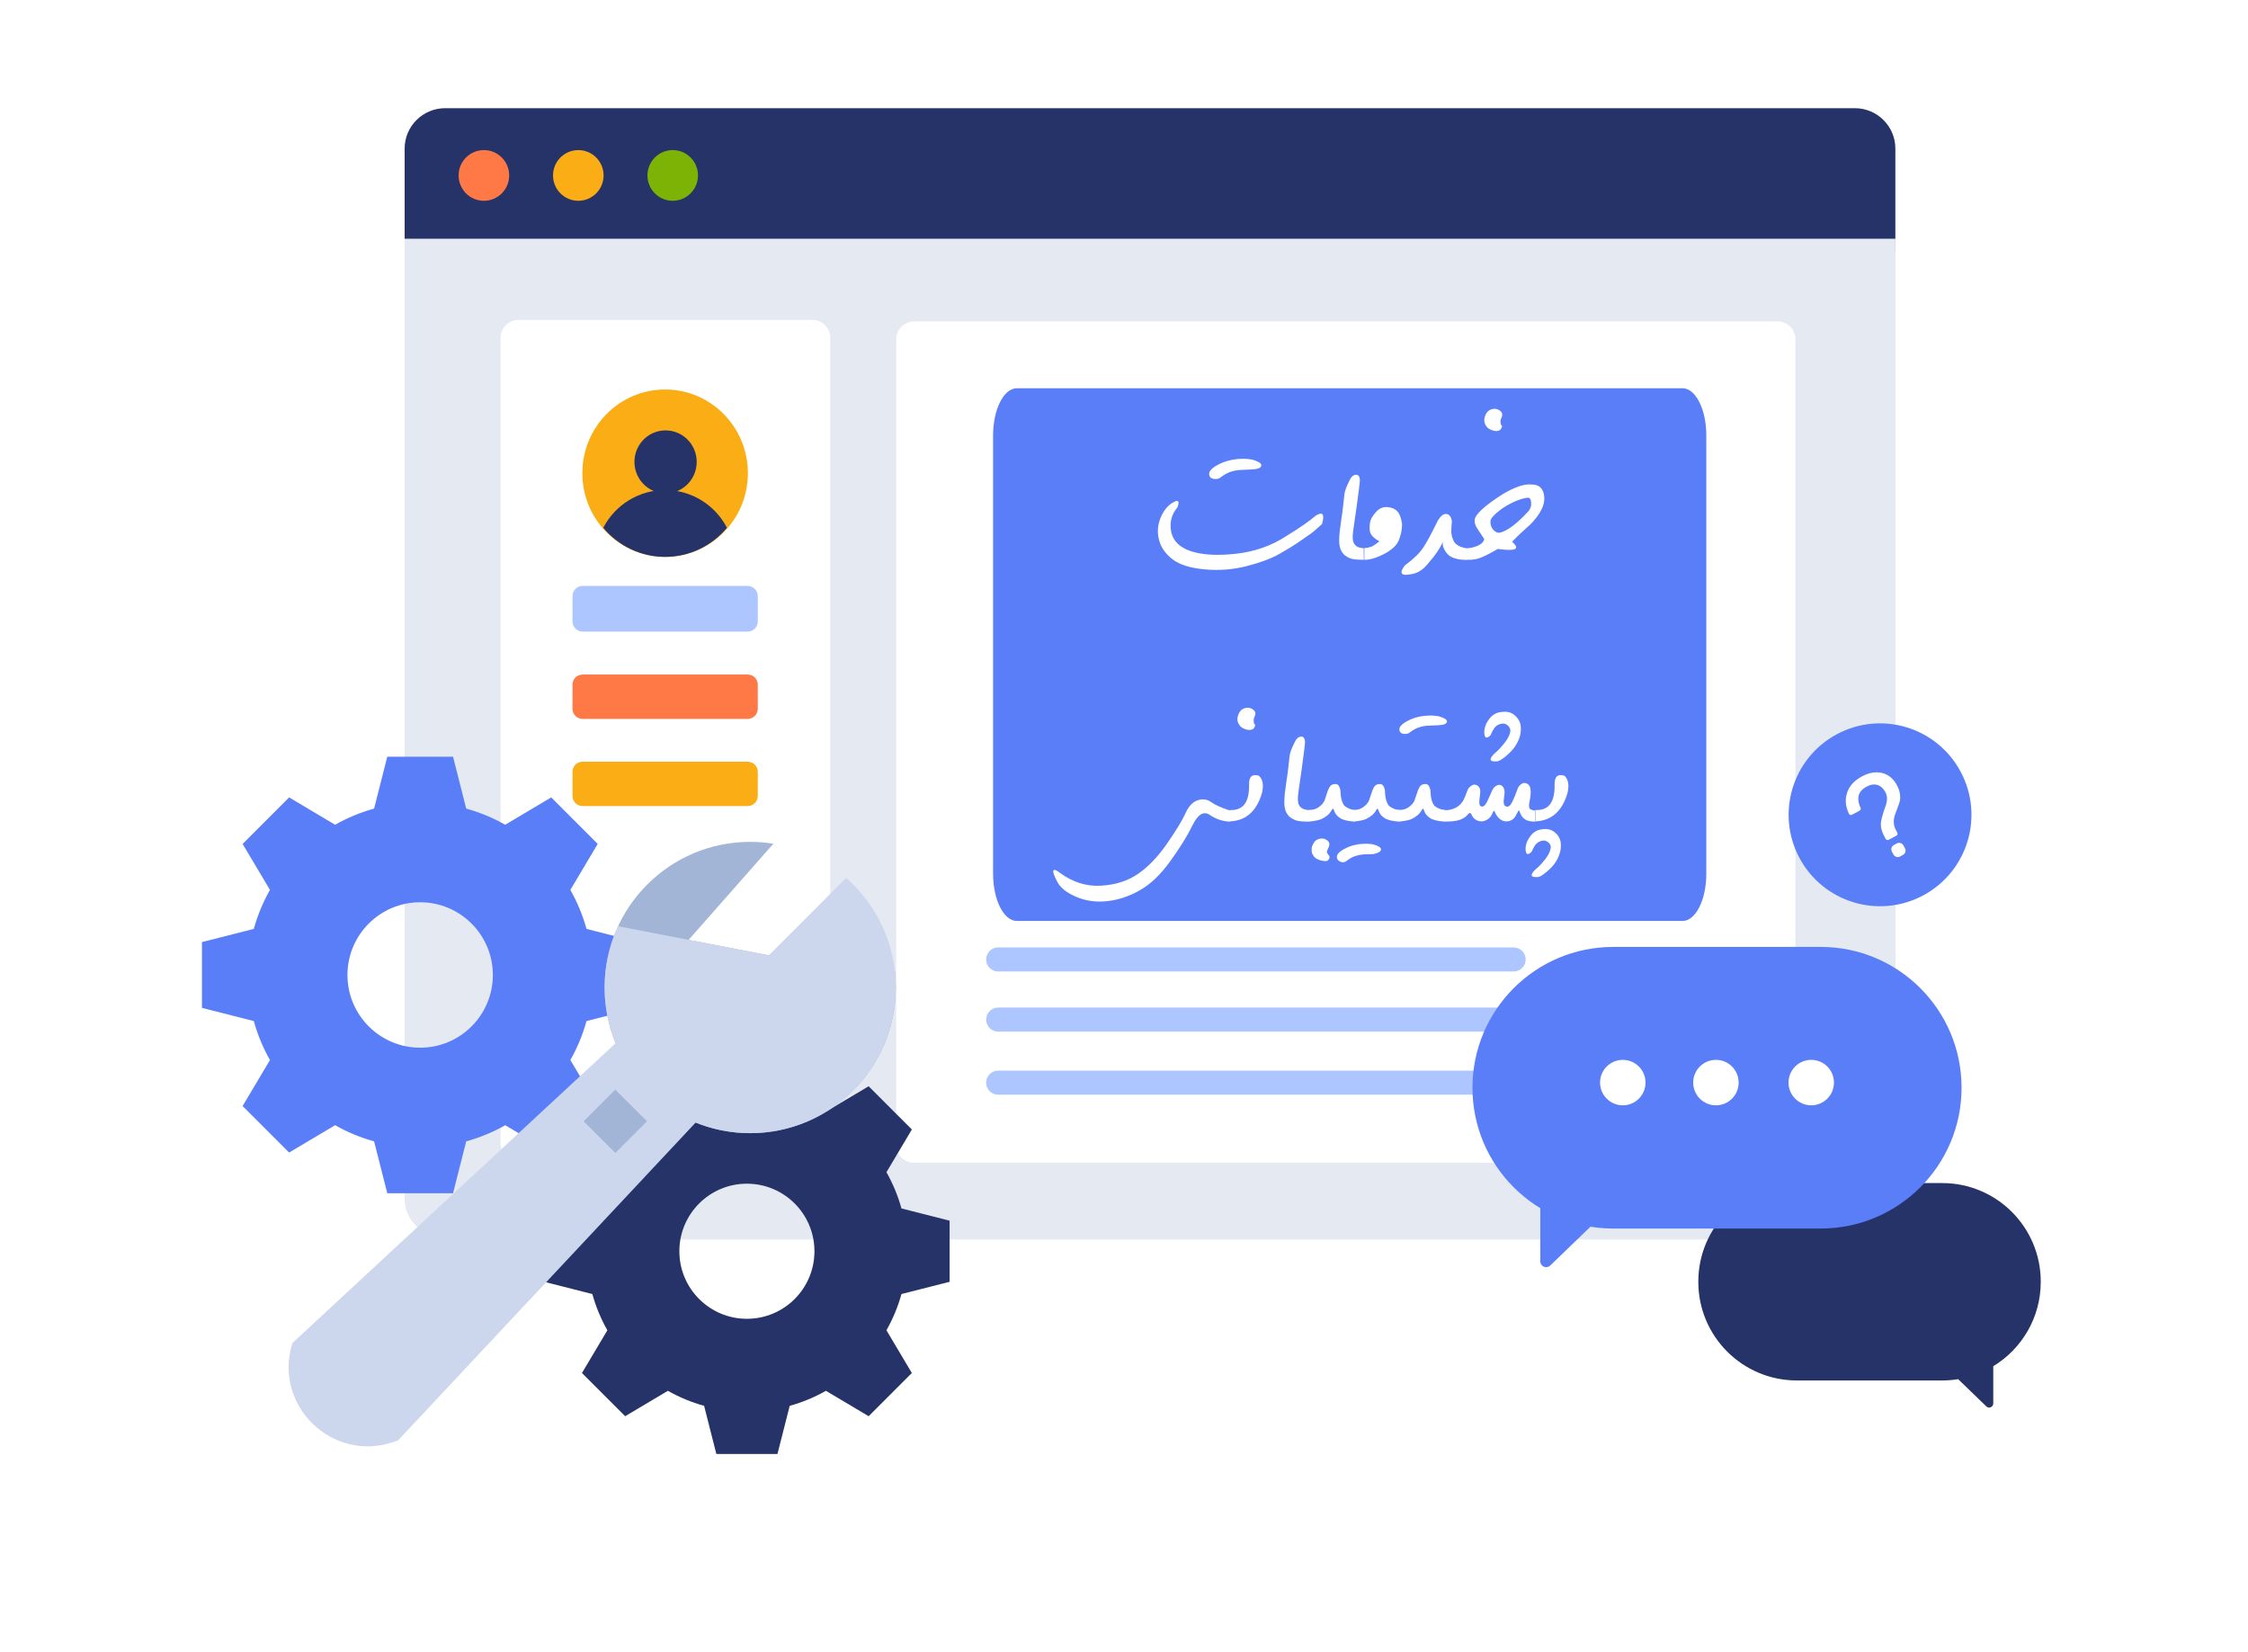 <svg width="249" height="183" viewBox="0 0 249 183" fill="none" xmlns="http://www.w3.org/2000/svg">
<g filter="url(#filter0_d)">
<path fill-rule="evenodd" clip-rule="evenodd" d="M209.94 24.844H44.82V13.456C44.82 10.985 46.831 8.982 49.311 8.982H205.449C207.929 8.982 209.94 10.985 209.94 13.456V24.844Z" fill="#253368"/>
<path fill-rule="evenodd" clip-rule="evenodd" d="M56.4 16.43C56.4 17.981 55.146 19.238 53.599 19.238C52.052 19.238 50.798 17.981 50.798 16.43C50.798 14.88 52.052 13.623 53.599 13.623C55.146 13.623 56.4 14.88 56.4 16.43Z" fill="#FF7946"/>
<path fill-rule="evenodd" clip-rule="evenodd" d="M66.857 16.43C66.857 17.981 65.603 19.238 64.056 19.238C62.509 19.238 61.255 17.981 61.255 16.43C61.255 14.88 62.509 13.623 64.056 13.623C65.603 13.623 66.857 14.88 66.857 16.43Z" fill="#FAAD14"/>
<path fill-rule="evenodd" clip-rule="evenodd" d="M77.315 16.43C77.315 17.981 76.061 19.238 74.514 19.238C72.967 19.238 71.713 17.981 71.713 16.43C71.713 14.88 72.967 13.623 74.514 13.623C76.061 13.623 77.315 14.88 77.315 16.43Z" fill="#7CB305"/>
<path fill-rule="evenodd" clip-rule="evenodd" d="M49.822 134.276C47.06 134.276 44.82 132.276 44.82 129.808V23.441H209.949V129.808C209.949 132.276 207.709 134.276 204.947 134.276H49.822Z" fill="#E4E9F2"/>
<path d="M196.88 32.594H101.263C100.162 32.594 99.269 33.486 99.269 34.587V123.794C99.269 124.895 100.162 125.788 101.263 125.788H196.88C197.98 125.788 198.873 124.895 198.873 123.794V34.587C198.873 33.486 197.98 32.594 196.88 32.594Z" fill="white"/>
<path d="M89.974 32.428H57.438C56.338 32.428 55.445 33.32 55.445 34.421V123.628C55.445 124.729 56.338 125.621 57.438 125.621H89.974C91.074 125.621 91.966 124.729 91.966 123.628V34.421C91.966 33.32 91.074 32.428 89.974 32.428Z" fill="white"/>
<path d="M82.803 61.891H64.545C63.92 61.891 63.413 62.397 63.413 63.023V65.823C63.413 66.448 63.92 66.955 64.545 66.955H82.803C83.428 66.955 83.935 66.448 83.935 65.823V63.023C83.935 62.397 83.428 61.891 82.803 61.891Z" fill="#ADC6FF"/>
<path d="M82.82 71.709H64.528C63.912 71.709 63.413 72.208 63.413 72.824V75.505C63.413 76.121 63.912 76.62 64.528 76.62H82.82C83.436 76.62 83.935 76.121 83.935 75.505V72.824C83.935 72.208 83.436 71.709 82.82 71.709Z" fill="#FF7946"/>
<path d="M82.82 81.363H64.528C63.912 81.363 63.413 81.862 63.413 82.478V85.159C63.413 85.775 63.912 86.274 64.528 86.274H82.82C83.436 86.274 83.935 85.775 83.935 85.159V82.478C83.935 81.862 83.436 81.363 82.82 81.363Z" fill="#FAAD14"/>
<path d="M167.664 101.934H110.559C109.825 101.934 109.23 102.529 109.23 103.262V103.268C109.23 104.001 109.825 104.596 110.559 104.596H167.664C168.397 104.596 168.992 104.001 168.992 103.268V103.262C168.992 102.529 168.397 101.934 167.664 101.934Z" fill="#ADC6FF"/>
<path d="M167.664 115.578H110.559C109.825 115.578 109.23 116.173 109.23 116.907V116.912C109.23 117.646 109.825 118.241 110.559 118.241H167.664C168.397 118.241 168.992 117.646 168.992 116.912V116.907C168.992 116.173 168.397 115.578 167.664 115.578Z" fill="#ADC6FF"/>
<path d="M187.584 108.592H110.559C109.825 108.592 109.23 109.187 109.23 109.921V109.926C109.23 110.66 109.825 111.255 110.559 111.255H187.584C188.318 111.255 188.913 110.66 188.913 109.926V109.921C188.913 109.187 188.318 108.592 187.584 108.592Z" fill="#ADC6FF"/>
<path d="M73.672 58.68C78.735 58.68 82.839 54.529 82.839 49.409C82.839 44.288 78.735 40.137 73.672 40.137C68.609 40.137 64.505 44.288 64.505 49.409C64.505 54.529 68.609 58.68 73.672 58.68Z" fill="#FAAD14"/>
<path d="M73.673 58.678C76.315 58.679 78.822 57.499 80.522 55.453C79.183 52.882 76.545 51.272 73.671 51.272C70.797 51.272 68.16 52.882 66.82 55.453C68.521 57.499 71.03 58.68 73.673 58.678Z" fill="#253368"/>
<path d="M73.722 51.642C75.626 51.642 77.17 50.081 77.17 48.155C77.17 46.229 75.626 44.668 73.722 44.668C71.818 44.668 70.274 46.229 70.274 48.155C70.274 50.081 71.818 51.642 73.722 51.642Z" fill="#253368"/>
<path d="M186.365 40H112.634C111.179 40 110 42.344 110 45.234V93.766C110 96.657 111.179 99 112.634 99H186.365C187.821 99 189 96.657 189 93.766V45.234C189 42.344 187.821 40 186.365 40Z" fill="#597EF7"/>
<path fill-rule="evenodd" clip-rule="evenodd" d="M46.538 113.036C42.091 113.036 38.486 109.43 38.486 104.983C38.486 100.535 42.091 96.929 46.538 96.929C50.986 96.929 54.591 100.535 54.591 104.983C54.591 109.43 50.986 113.036 46.538 113.036ZM70.707 108.626V101.339L64.965 99.88C64.544 98.356 63.938 96.908 63.175 95.561L66.204 90.468L61.052 85.316L55.959 88.345C54.613 87.581 53.165 86.976 51.64 86.555L50.181 80.812H42.896L41.437 86.555C39.912 86.976 38.464 87.581 37.118 88.345L32.025 85.316L26.873 90.468L29.902 95.561C29.138 96.908 28.533 98.356 28.112 99.88L22.37 101.339V108.626L28.112 110.085C28.533 111.609 29.138 113.057 29.902 114.404L26.873 119.497L32.025 124.649L37.118 121.62C38.464 122.384 39.912 122.989 41.437 123.41L42.896 129.153H50.181L51.64 123.41C53.165 122.989 54.613 122.384 55.959 121.62L61.052 124.649L66.204 119.497L63.175 114.404C63.938 113.057 64.544 111.609 64.965 110.085L70.707 108.626Z" fill="#597EF7"/>
<path fill-rule="evenodd" clip-rule="evenodd" d="M82.731 143.062C78.599 143.062 75.249 139.712 75.249 135.58C75.249 131.448 78.599 128.098 82.731 128.098C86.863 128.098 90.212 131.448 90.212 135.58C90.212 139.712 86.863 143.062 82.731 143.062ZM105.184 138.964V132.195L99.85 130.84C99.458 129.423 98.896 128.078 98.187 126.827L101.001 122.095L96.215 117.309L91.483 120.123C90.232 119.413 88.887 118.851 87.471 118.46L86.115 113.125H79.346L77.991 118.46C76.575 118.851 75.229 119.413 73.979 120.123L69.247 117.309L64.461 122.095L67.275 126.827C66.565 128.078 66.003 129.423 65.612 130.84L60.277 132.195V138.964L65.612 140.32C66.003 141.737 66.565 143.082 67.275 144.333L64.461 149.065L69.247 153.851L73.979 151.037C75.229 151.747 76.575 152.309 77.991 152.7L79.346 158.035H86.115L87.471 152.7C88.887 152.309 90.232 151.747 91.483 151.037L96.215 153.851L101.001 149.065L98.187 144.333C98.896 143.082 99.458 141.737 99.85 140.32L105.184 138.964Z" fill="#253368"/>
<path fill-rule="evenodd" clip-rule="evenodd" d="M85.152 102.805L76.278 101.091L85.665 90.445C84.828 90.311 83.97 90.24 83.096 90.24C74.187 90.24 66.966 97.462 66.966 106.371C66.966 115.28 74.187 122.502 83.096 122.502C92.004 122.502 99.225 115.28 99.225 106.371C99.225 105.744 99.189 105.126 99.119 104.517L85.152 102.805Z" fill="#A3B5D6"/>
<path fill-rule="evenodd" clip-rule="evenodd" d="M85.153 102.806L68.462 99.584C67.503 101.647 66.967 103.947 66.967 106.372C66.967 108.556 67.402 110.638 68.188 112.537L32.392 145.746C30.21 152.621 36.795 159.046 43.613 156.695L44.089 156.531L77.05 121.33C78.918 122.086 80.959 122.503 83.097 122.503C92.005 122.503 99.227 115.281 99.227 106.372C99.227 101.534 97.096 97.193 93.722 94.236L85.153 102.806Z" fill="#CCD7EE"/>
<path fill-rule="evenodd" clip-rule="evenodd" d="M68.156 124.693L64.647 121.184L68.156 117.674L71.666 121.184L68.156 124.693Z" fill="#A3B5D6"/>
<g clip-path="url(#clip0)">
<path fill-rule="evenodd" clip-rule="evenodd" d="M203.464 78.317C198.534 80.956 196.678 87.092 199.317 92.022C201.957 96.952 208.093 98.808 213.022 96.169C217.952 93.529 219.809 87.393 217.169 82.464C214.53 77.534 208.394 75.677 203.464 78.317Z" fill="#597EF7"/>
<path fill-rule="evenodd" clip-rule="evenodd" d="M208.476 82.613C209.171 82.783 209.721 83.232 210.108 83.954C210.424 84.544 210.531 85.122 210.449 85.662C210.411 85.852 210.242 86.346 209.928 87.149C209.815 87.457 209.756 87.752 209.763 88.027C209.76 88.339 209.841 88.636 210.002 88.937L210.155 89.223C210.219 89.342 210.174 89.491 210.055 89.555L209.199 90.013C209.08 90.077 208.931 90.032 208.867 89.912L208.714 89.627C208.476 89.181 208.342 88.757 208.331 88.361C208.319 87.933 208.512 87.195 208.904 86.133L208.986 85.794C209.054 85.401 209.008 85.054 208.84 84.741C208.615 84.32 208.32 84.059 207.963 83.941C207.593 83.829 207.191 83.889 206.758 84.121C206.216 84.411 205.909 84.793 205.849 85.259C205.795 85.611 205.876 86.019 206.085 86.467C206.139 86.585 206.092 86.724 205.978 86.785L205.133 87.237C205.01 87.303 204.855 87.253 204.796 87.127C204.423 86.334 204.348 85.587 204.573 84.873C204.802 84.084 205.365 83.457 206.244 82.987C207.026 82.568 207.762 82.437 208.476 82.613Z" fill="white"/>
<path fill-rule="evenodd" clip-rule="evenodd" d="M210.782 91.688L210.464 91.859C210.2 92 209.871 91.901 209.729 91.637L209.559 91.318C209.417 91.054 209.517 90.725 209.781 90.584L210.1 90.413C210.364 90.272 210.693 90.371 210.834 90.635L211.005 90.954C211.146 91.218 211.047 91.547 210.782 91.688Z" fill="white"/>
</g>
<path fill-rule="evenodd" clip-rule="evenodd" d="M199.03 128.029C193.002 128.029 188.114 132.917 188.114 138.946V138.974C188.114 145.003 193.002 149.891 199.03 149.891H215.128C215.729 149.891 216.319 149.842 216.894 149.748L220.013 152.761C220.098 152.843 220.211 152.889 220.329 152.889C220.58 152.889 220.784 152.685 220.784 152.434L220.784 148.313C223.937 146.399 226.044 142.932 226.044 138.974V138.946C226.044 132.917 221.157 128.029 215.128 128.029H199.03Z" fill="#253368"/>
<path d="M201.677 101.875H178.692C170.079 101.875 163.098 108.857 163.098 117.47C163.098 126.083 170.079 133.066 178.692 133.066H201.677C210.29 133.066 217.272 126.083 217.272 117.47C217.272 108.857 210.29 101.875 201.677 101.875Z" fill="#597EF7"/>
<path fill-rule="evenodd" clip-rule="evenodd" d="M170.611 128.529V136.694C170.611 137.052 170.902 137.343 171.261 137.343C171.429 137.343 171.591 137.278 171.712 137.161L177.711 131.372L170.611 128.529Z" fill="#597EF7"/>
<path d="M179.748 119.419C181.139 119.419 182.266 118.291 182.266 116.901C182.266 115.51 181.139 114.383 179.748 114.383C178.358 114.383 177.23 115.51 177.23 116.901C177.23 118.291 178.358 119.419 179.748 119.419Z" fill="white"/>
<path d="M190.064 119.419C191.454 119.419 192.582 118.291 192.582 116.901C192.582 115.51 191.454 114.383 190.064 114.383C188.673 114.383 187.546 115.51 187.546 116.901C187.546 118.291 188.673 119.419 190.064 119.419Z" fill="white"/>
<path d="M200.622 119.419C202.013 119.419 203.14 118.291 203.14 116.901C203.14 115.51 202.013 114.383 200.622 114.383C199.232 114.383 198.104 115.51 198.104 116.901C198.104 118.291 199.232 119.419 200.622 119.419Z" fill="white"/>
<path d="M134.557 48.677C135.463 48.101 136.515 47.813 137.714 47.813C137.979 47.813 138.215 47.828 138.422 47.856C138.63 47.884 138.814 47.927 138.975 47.983H138.96C139.461 48.153 139.711 48.333 139.711 48.522C139.711 48.805 139.366 48.96 138.677 48.989C138.309 49.008 137.922 49.026 137.516 49.045C137.12 49.055 136.728 49.121 136.341 49.244C135.982 49.347 135.553 49.593 135.052 49.98V49.966C134.977 50.004 134.906 50.027 134.84 50.037C134.774 50.046 134.708 50.051 134.642 50.051C134.17 50.051 133.934 49.862 133.934 49.484C133.934 49.22 134.141 48.951 134.557 48.677ZM145.771 54.086C146.517 53.633 146.739 53.95 146.437 55.035C145.823 55.602 145.399 55.965 145.163 56.126C144.927 56.286 144.511 56.574 143.917 56.989C143.331 57.395 142.581 57.858 141.665 58.377C140.749 58.887 139.546 59.33 138.054 59.708C136.563 60.086 135.029 60.204 133.452 60.062C131.876 59.92 130.696 59.557 129.912 58.972C129.138 58.386 128.638 57.697 128.411 56.904C128.185 56.111 128.203 55.333 128.468 54.568C128.742 53.803 129.138 53.223 129.657 52.826C130.45 52.269 130.71 52.383 130.436 53.166C129.766 53.95 129.53 54.861 129.728 55.899C129.936 56.928 130.681 57.65 131.965 58.065C133.249 58.471 134.92 58.556 136.978 58.32C139.045 58.084 140.896 57.423 142.529 56.338C143.992 55.441 145.073 54.691 145.771 54.086ZM151.124 57.74C150.765 57.693 150.525 57.641 150.402 57.584C150.279 57.527 150.166 57.438 150.062 57.315C149.958 57.183 149.892 57.036 149.864 56.876C149.835 56.706 149.826 56.513 149.835 56.295C149.845 56.078 149.906 55.592 150.02 54.837C150.133 54.082 150.218 53.492 150.274 53.067C150.331 52.633 150.383 52.241 150.43 51.892C150.487 51.542 150.553 50.985 150.628 50.221C150.61 49.758 150.454 49.546 150.161 49.584C149.878 49.621 149.661 49.81 149.51 50.15C149.151 50.849 148.953 51.377 148.915 51.736C148.877 52.085 148.83 52.515 148.773 53.024C148.717 53.534 148.651 54.02 148.575 54.483C148.509 54.946 148.448 55.403 148.391 55.856C148.344 56.3 148.325 56.682 148.334 57.003C148.344 57.315 148.396 57.593 148.49 57.839C148.594 58.084 148.731 58.287 148.901 58.448C149.071 58.599 149.293 58.731 149.566 58.844C149.84 58.948 150.359 59 151.124 59V57.74ZM151.053 57.711C151.318 57.702 151.568 57.66 151.804 57.584C152.04 57.508 152.37 57.296 152.795 56.947C152.125 56.597 151.766 56.196 151.719 55.743C151.681 55.281 151.719 54.894 151.832 54.582C151.955 54.27 152.181 53.945 152.512 53.605C152.852 53.265 153.248 53.119 153.701 53.166C154.164 53.204 154.522 53.359 154.777 53.633C155.032 53.898 155.207 54.374 155.301 55.063C155.292 55.687 155.169 56.281 154.933 56.848C154.697 57.414 154.15 57.919 153.291 58.363C152.431 58.806 151.69 59.019 151.067 59L151.053 57.711ZM160.824 54.752C160.795 54.941 160.772 55.257 160.753 55.701C160.734 56.144 160.833 56.569 161.05 56.975C161.277 57.372 161.772 57.627 162.537 57.74V59.014C161.414 59.014 160.659 58.773 160.271 58.292C159.884 57.801 159.738 57.372 159.833 57.003C159.455 57.796 158.955 58.537 158.332 59.227C157.775 59.972 157.166 60.416 156.505 60.558C155.202 60.85 154.905 60.539 155.613 59.623C156.595 58.896 157.284 58.221 157.68 57.598C158.086 56.975 158.605 56.008 159.238 54.695L159.351 54.525C159.634 54.082 159.932 53.883 160.243 53.931C160.555 53.978 160.748 54.252 160.824 54.752ZM166.219 43.891C166.209 43.787 166.205 43.693 166.205 43.608C166.214 43.514 166.238 43.424 166.275 43.339C166.323 43.245 166.356 43.155 166.375 43.07C166.403 42.975 166.403 42.881 166.375 42.787C166.346 42.692 166.299 42.617 166.233 42.56C166.176 42.494 166.087 42.433 165.964 42.376C165.851 42.31 165.718 42.277 165.567 42.277C165.426 42.277 165.289 42.3 165.157 42.348C165.025 42.395 164.907 42.466 164.803 42.56C164.708 42.654 164.628 42.773 164.562 42.914C164.496 43.056 164.449 43.197 164.42 43.339C164.402 43.48 164.402 43.617 164.42 43.749C164.449 43.872 164.505 44.004 164.59 44.146C164.675 44.278 164.77 44.382 164.874 44.458C164.977 44.524 165.114 44.59 165.284 44.656C165.464 44.722 165.629 44.75 165.78 44.741C165.94 44.722 166.054 44.689 166.12 44.642C166.195 44.594 166.252 44.528 166.29 44.443C166.337 44.358 166.365 44.297 166.375 44.259C166.384 44.212 166.365 44.165 166.318 44.118C166.271 44.071 166.238 43.995 166.219 43.891ZM169.617 50.66C170.486 50.65 170.962 51.099 171.047 52.005C171.142 52.911 170.632 53.935 169.518 55.078L168.3 56.182L167.479 57.003C168.432 57.815 167.909 58.08 165.907 57.796C164.888 58.391 164.151 58.75 163.698 58.873C163.245 58.986 162.825 59.024 162.438 58.986V57.726L162.891 57.683C163.797 57.494 164.302 57.169 164.406 56.706L163.571 55.446C163.382 55.096 163.306 54.818 163.344 54.61C163.354 54.016 164.383 53.057 166.431 51.736C167.791 50.933 168.853 50.575 169.617 50.66ZM165.086 54.738C165.086 55.361 165.35 55.781 165.879 55.998H166.134C166.993 55.781 168.055 54.978 169.32 53.591C169.603 53.232 169.674 52.807 169.532 52.316L169.391 52.147L169.235 52.118C168.404 52.222 167.46 52.618 166.403 53.308C165.525 53.95 165.086 54.426 165.086 54.738ZM132.659 85.635C133.216 85.447 133.721 85.517 134.174 85.848C134.637 86.169 135.321 86.475 136.228 86.768V88C135.435 87.972 134.698 87.726 134.019 87.264C133.339 86.792 132.697 87.169 132.093 88.397C131.489 89.624 130.653 90.969 129.586 92.432C128.52 93.905 127.392 94.972 126.202 95.632C125.022 96.293 123.823 96.685 122.605 96.808C121.388 96.94 120.255 96.779 119.207 96.326C118.15 95.882 117.446 95.321 117.097 94.641C116.738 93.961 116.602 93.551 116.687 93.409C116.762 93.268 116.998 93.353 117.395 93.664C118.82 94.712 120.34 95.189 121.954 95.094C123.559 95 124.928 94.561 126.061 93.777C127.203 92.994 128.284 91.861 129.303 90.379C130.323 88.897 130.998 87.783 131.328 87.037C131.668 86.282 132.112 85.815 132.659 85.635ZM138.875 76.998C138.866 76.894 138.861 76.799 138.861 76.714C138.871 76.62 138.894 76.53 138.932 76.445C138.979 76.351 139.012 76.261 139.031 76.176C139.06 76.082 139.06 75.987 139.031 75.893C139.003 75.799 138.956 75.723 138.89 75.666C138.833 75.6 138.743 75.539 138.621 75.482C138.507 75.416 138.375 75.383 138.224 75.383C138.083 75.383 137.946 75.407 137.813 75.454C137.681 75.501 137.563 75.572 137.459 75.666C137.365 75.761 137.285 75.879 137.219 76.02C137.153 76.162 137.105 76.304 137.077 76.445C137.058 76.587 137.058 76.724 137.077 76.856C137.105 76.979 137.162 77.111 137.247 77.252C137.332 77.385 137.426 77.488 137.53 77.564C137.634 77.63 137.771 77.696 137.941 77.762C138.12 77.828 138.285 77.857 138.437 77.847C138.597 77.828 138.71 77.795 138.776 77.748C138.852 77.701 138.909 77.635 138.946 77.55C138.993 77.465 139.022 77.403 139.031 77.366C139.041 77.319 139.022 77.271 138.975 77.224C138.927 77.177 138.894 77.101 138.875 76.998ZM139.442 82.916C139.876 83.313 139.989 83.95 139.782 84.828C139.187 86.858 137.998 87.906 136.213 87.972V86.711C137.677 86.796 138.389 85.867 138.352 83.922C138.323 83.025 138.687 82.69 139.442 82.916ZM145.049 86.74C144.691 86.692 144.45 86.641 144.327 86.584C144.204 86.527 144.091 86.438 143.987 86.315C143.883 86.183 143.817 86.037 143.789 85.876C143.761 85.706 143.751 85.513 143.761 85.295C143.77 85.078 143.832 84.592 143.945 83.837C144.058 83.082 144.143 82.492 144.2 82.067C144.256 81.633 144.308 81.241 144.355 80.892C144.412 80.542 144.478 79.985 144.554 79.221C144.535 78.758 144.379 78.546 144.086 78.584C143.803 78.621 143.586 78.81 143.435 79.15C143.076 79.849 142.878 80.377 142.84 80.736C142.803 81.085 142.755 81.515 142.699 82.024C142.642 82.534 142.576 83.02 142.5 83.483C142.434 83.945 142.373 84.403 142.316 84.856C142.269 85.3 142.25 85.683 142.26 86.003C142.269 86.315 142.321 86.593 142.416 86.839C142.519 87.084 142.656 87.287 142.826 87.448C142.996 87.599 143.218 87.731 143.492 87.844C143.765 87.948 144.285 88 145.049 88V86.74ZM147.018 91.498C146.97 91.413 146.966 91.318 147.003 91.214C147.051 91.111 147.093 91.011 147.131 90.917C147.178 90.832 147.211 90.742 147.23 90.648C147.258 90.563 147.258 90.473 147.23 90.379C147.202 90.284 147.154 90.204 147.088 90.138C147.032 90.082 146.942 90.02 146.819 89.954C146.706 89.897 146.574 89.869 146.423 89.869C146.281 89.869 146.144 89.893 146.012 89.94C145.88 89.987 145.767 90.058 145.672 90.152C145.587 90.247 145.507 90.365 145.432 90.506C145.356 90.648 145.309 90.79 145.29 90.931C145.281 91.082 145.281 91.219 145.29 91.342C145.309 91.465 145.361 91.592 145.446 91.724C145.531 91.866 145.625 91.97 145.729 92.036C145.833 92.111 145.97 92.182 146.14 92.248C146.319 92.314 146.498 92.352 146.678 92.361C146.857 92.38 146.98 92.366 147.046 92.319C147.121 92.272 147.178 92.206 147.216 92.121C147.263 92.036 147.277 91.955 147.258 91.88C147.249 91.814 147.221 91.757 147.173 91.71C147.126 91.663 147.074 91.592 147.018 91.498ZM150.076 88V86.683C149.868 86.702 149.632 86.65 149.368 86.527C149.104 86.405 148.924 86.272 148.83 86.131C148.745 85.989 148.67 85.81 148.604 85.593C148.537 85.366 148.5 85.111 148.49 84.828C148.49 84.545 148.438 84.304 148.334 84.106C148.24 83.898 148.07 83.809 147.825 83.837C147.589 83.856 147.409 83.955 147.287 84.134C147.173 84.314 147.074 84.545 146.989 84.828C146.904 85.111 146.815 85.38 146.72 85.635C146.626 85.89 146.413 86.14 146.083 86.386C145.762 86.622 145.394 86.726 144.979 86.697V88C145.668 87.924 146.13 87.83 146.366 87.717C146.612 87.603 146.838 87.462 147.046 87.292C147.254 87.113 147.409 86.919 147.513 86.711C147.617 86.494 147.711 86.537 147.796 86.839C147.891 87.132 148.103 87.386 148.434 87.603C148.764 87.821 149.312 87.953 150.076 88ZM155.004 88V86.683C154.796 86.702 154.56 86.65 154.296 86.527C154.032 86.405 153.852 86.272 153.758 86.131C153.673 85.989 153.597 85.81 153.531 85.593C153.465 85.366 153.427 85.111 153.418 84.828C153.418 84.545 153.366 84.304 153.262 84.106C153.168 83.898 152.998 83.809 152.752 83.837C152.516 83.856 152.337 83.955 152.214 84.134C152.101 84.314 152.002 84.545 151.917 84.828C151.832 85.111 151.742 85.38 151.648 85.635C151.554 85.89 151.341 86.14 151.011 86.386C150.69 86.622 150.322 86.726 149.906 86.697V88C150.595 87.924 151.058 87.83 151.294 87.717C151.539 87.603 151.766 87.462 151.974 87.292C152.181 87.113 152.337 86.919 152.441 86.711C152.545 86.494 152.639 86.537 152.724 86.839C152.819 87.132 153.031 87.386 153.361 87.603C153.692 87.821 154.239 87.953 155.004 88ZM148.604 91.2C149.378 90.7 150.265 90.45 151.266 90.45C151.492 90.45 151.695 90.459 151.875 90.478C152.054 90.506 152.205 90.544 152.328 90.591C152.752 90.733 152.965 90.889 152.965 91.059C152.965 91.304 152.677 91.483 152.101 91.597C151.79 91.606 151.464 91.616 151.124 91.625C150.784 91.644 150.454 91.705 150.133 91.809C149.821 91.894 149.458 92.102 149.042 92.432C148.976 92.46 148.915 92.479 148.858 92.489C148.802 92.498 148.75 92.503 148.703 92.503C148.287 92.418 148.08 92.215 148.08 91.894C148.08 91.658 148.254 91.427 148.604 91.2ZM155.57 77.04C156.401 76.511 157.359 76.247 158.445 76.247C158.69 76.247 158.907 76.261 159.096 76.29C159.285 76.308 159.45 76.346 159.592 76.403C160.045 76.554 160.271 76.719 160.271 76.898C160.271 77.153 159.955 77.295 159.323 77.323C158.992 77.333 158.643 77.347 158.275 77.366C157.907 77.375 157.548 77.436 157.199 77.55C156.868 77.644 156.477 77.866 156.023 78.215C155.957 78.244 155.891 78.263 155.825 78.272C155.769 78.281 155.712 78.286 155.655 78.286C155.221 78.286 155.004 78.116 155.004 77.776C155.004 77.531 155.193 77.285 155.57 77.04ZM160.045 88V86.683C159.837 86.702 159.601 86.65 159.337 86.527C159.073 86.405 158.893 86.272 158.799 86.131C158.714 85.989 158.638 85.81 158.572 85.593C158.506 85.366 158.468 85.111 158.459 84.828C158.459 84.545 158.407 84.304 158.303 84.106C158.209 83.898 158.039 83.809 157.793 83.837C157.557 83.856 157.378 83.955 157.255 84.134C157.142 84.314 157.043 84.545 156.958 84.828C156.873 85.111 156.783 85.38 156.689 85.635C156.595 85.89 156.382 86.14 156.052 86.386C155.731 86.622 155.363 86.726 154.947 86.697V88C155.636 87.924 156.099 87.83 156.335 87.717C156.58 87.603 156.807 87.462 157.015 87.292C157.222 87.113 157.378 86.919 157.482 86.711C157.586 86.494 157.68 86.537 157.765 86.839C157.86 87.132 158.072 87.386 158.402 87.603C158.733 87.821 159.28 87.953 160.045 88ZM165.1 78.428C164.628 78.89 164.397 78.744 164.406 77.989C164.406 77.857 164.439 77.682 164.505 77.465C164.571 77.238 164.671 77.031 164.803 76.842C164.935 76.644 165.058 76.488 165.171 76.374C165.284 76.252 165.445 76.138 165.652 76.035C165.869 75.921 166.157 75.855 166.516 75.836C166.884 75.808 167.201 75.865 167.465 76.006C167.729 76.148 167.956 76.356 168.145 76.629C168.343 76.894 168.447 77.215 168.456 77.592C168.475 77.97 168.423 78.343 168.3 78.711C168.178 79.07 167.998 79.414 167.762 79.745C167.536 80.066 167.219 80.396 166.813 80.736C166.408 81.076 166.096 81.269 165.879 81.316C165.001 81.401 164.869 81.132 165.482 80.509C165.766 80.264 165.997 80.042 166.176 79.844C166.356 79.645 166.511 79.461 166.644 79.291C166.785 79.112 166.908 78.933 167.012 78.753C167.125 78.565 167.21 78.352 167.267 78.116C167.323 77.88 167.29 77.682 167.167 77.522C167.054 77.361 166.913 77.248 166.743 77.182C166.573 77.116 166.36 77.125 166.105 77.21C165.851 77.295 165.648 77.446 165.497 77.663C165.355 77.88 165.223 78.135 165.1 78.428ZM170.099 86.796C169.787 86.749 169.575 86.678 169.461 86.584C169.348 86.48 169.334 86.211 169.419 85.777C169.513 85.333 169.556 84.956 169.546 84.644C169.537 84.332 169.48 84.115 169.376 83.993C169.282 83.861 169.159 83.776 169.008 83.738C168.867 83.7 168.73 83.714 168.598 83.78C168.475 83.846 168.366 83.936 168.272 84.049C168.178 84.163 168.078 84.375 167.975 84.686C167.871 84.989 167.739 85.314 167.578 85.664C167.418 86.013 167.262 86.225 167.111 86.301C166.969 86.376 166.828 86.353 166.686 86.23C166.554 86.107 166.521 85.838 166.587 85.423C166.653 84.998 166.672 84.71 166.644 84.559C166.625 84.408 166.568 84.271 166.474 84.148C166.389 84.026 166.28 83.955 166.148 83.936C166.025 83.908 165.874 83.945 165.695 84.049C165.525 84.144 165.374 84.337 165.242 84.63C165.11 84.922 164.968 85.239 164.817 85.579C164.666 85.918 164.524 86.14 164.392 86.244C164.26 86.348 164.123 86.357 163.981 86.272C163.849 86.178 163.821 85.871 163.896 85.352C163.972 84.823 163.981 84.493 163.925 84.361C163.868 84.219 163.797 84.115 163.712 84.049C163.637 83.983 163.533 83.936 163.401 83.908C163.278 83.879 163.146 83.912 163.004 84.007C162.863 84.101 162.754 84.191 162.679 84.276C162.613 84.361 162.485 84.663 162.296 85.182C162.117 85.692 161.824 86.084 161.418 86.357C161.013 86.622 160.526 86.749 159.96 86.74V87.986C160.706 88.005 161.282 87.943 161.688 87.802C162.093 87.651 162.386 87.457 162.565 87.221C162.754 86.985 162.901 86.99 163.004 87.235C163.108 87.481 163.259 87.665 163.458 87.788C163.665 87.91 163.887 87.972 164.123 87.972C164.359 87.962 164.59 87.877 164.817 87.717C165.043 87.556 165.209 87.339 165.312 87.065C165.426 86.782 165.511 86.726 165.567 86.895C165.624 87.065 165.723 87.245 165.865 87.434C166.016 87.622 166.181 87.764 166.36 87.858C166.54 87.943 166.729 87.981 166.927 87.972C167.125 87.962 167.314 87.901 167.493 87.788C167.673 87.674 167.819 87.5 167.932 87.264C168.055 87.018 168.14 86.862 168.187 86.796C168.244 86.73 168.281 86.745 168.3 86.839C168.329 86.933 168.399 87.094 168.513 87.32C168.635 87.537 168.819 87.707 169.065 87.83C169.32 87.943 169.664 88 170.099 88V86.796ZM169.646 91.342C169.192 91.785 168.971 91.644 168.98 90.917C168.98 90.785 169.013 90.61 169.079 90.393C169.145 90.185 169.244 89.987 169.376 89.798C169.499 89.609 169.617 89.459 169.73 89.345C169.834 89.232 169.985 89.123 170.184 89.019C170.391 88.916 170.67 88.85 171.019 88.821C171.368 88.802 171.67 88.859 171.925 88.991C172.19 89.133 172.411 89.331 172.591 89.586C172.78 89.85 172.879 90.162 172.888 90.52C172.907 90.889 172.855 91.247 172.732 91.597C172.619 91.955 172.449 92.29 172.223 92.602C172.006 92.923 171.699 93.244 171.302 93.565C170.915 93.895 170.618 94.084 170.41 94.131C169.561 94.207 169.428 93.947 170.014 93.353C170.297 93.117 170.523 92.904 170.693 92.715C170.863 92.526 171.014 92.347 171.146 92.177C171.279 92.007 171.397 91.833 171.5 91.653C171.604 91.474 171.685 91.266 171.741 91.03C171.798 90.804 171.77 90.615 171.656 90.464C171.543 90.313 171.401 90.204 171.231 90.138C171.071 90.072 170.868 90.082 170.623 90.166C170.377 90.251 170.184 90.398 170.042 90.606C169.9 90.813 169.768 91.059 169.646 91.342ZM173.285 82.916C173.719 83.313 173.832 83.95 173.625 84.828C173.03 86.858 171.84 87.906 170.056 87.972V86.711C171.519 86.796 172.232 85.867 172.194 83.922C172.166 83.025 172.529 82.69 173.285 82.916Z" fill="white"/>
</g>
<defs>
<filter id="filter0_d" x="-11" y="-7" width="271" height="195" filterUnits="userSpaceOnUse" color-interpolation-filters="sRGB">
<feFlood flood-opacity="0" result="BackgroundImageFix"/>
<feColorMatrix in="SourceAlpha" type="matrix" values="0 0 0 0 0 0 0 0 0 0 0 0 0 0 0 0 0 0 127 0"/>
<feOffset dy="3"/>
<feGaussianBlur stdDeviation="5.5"/>
<feColorMatrix type="matrix" values="0 0 0 0 0 0 0 0 0 0 0 0 0 0 0 0 0 0 0.15 0"/>
<feBlend mode="normal" in2="BackgroundImageFix" result="effect1_dropShadow"/>
<feBlend mode="normal" in="SourceGraphic" in2="effect1_dropShadow" result="shape"/>
</filter>
<clipPath id="clip0">
<rect width="24" height="24" fill="white" transform="translate(192 82.328) rotate(-28.165)"/>
</clipPath>
</defs>
</svg>
